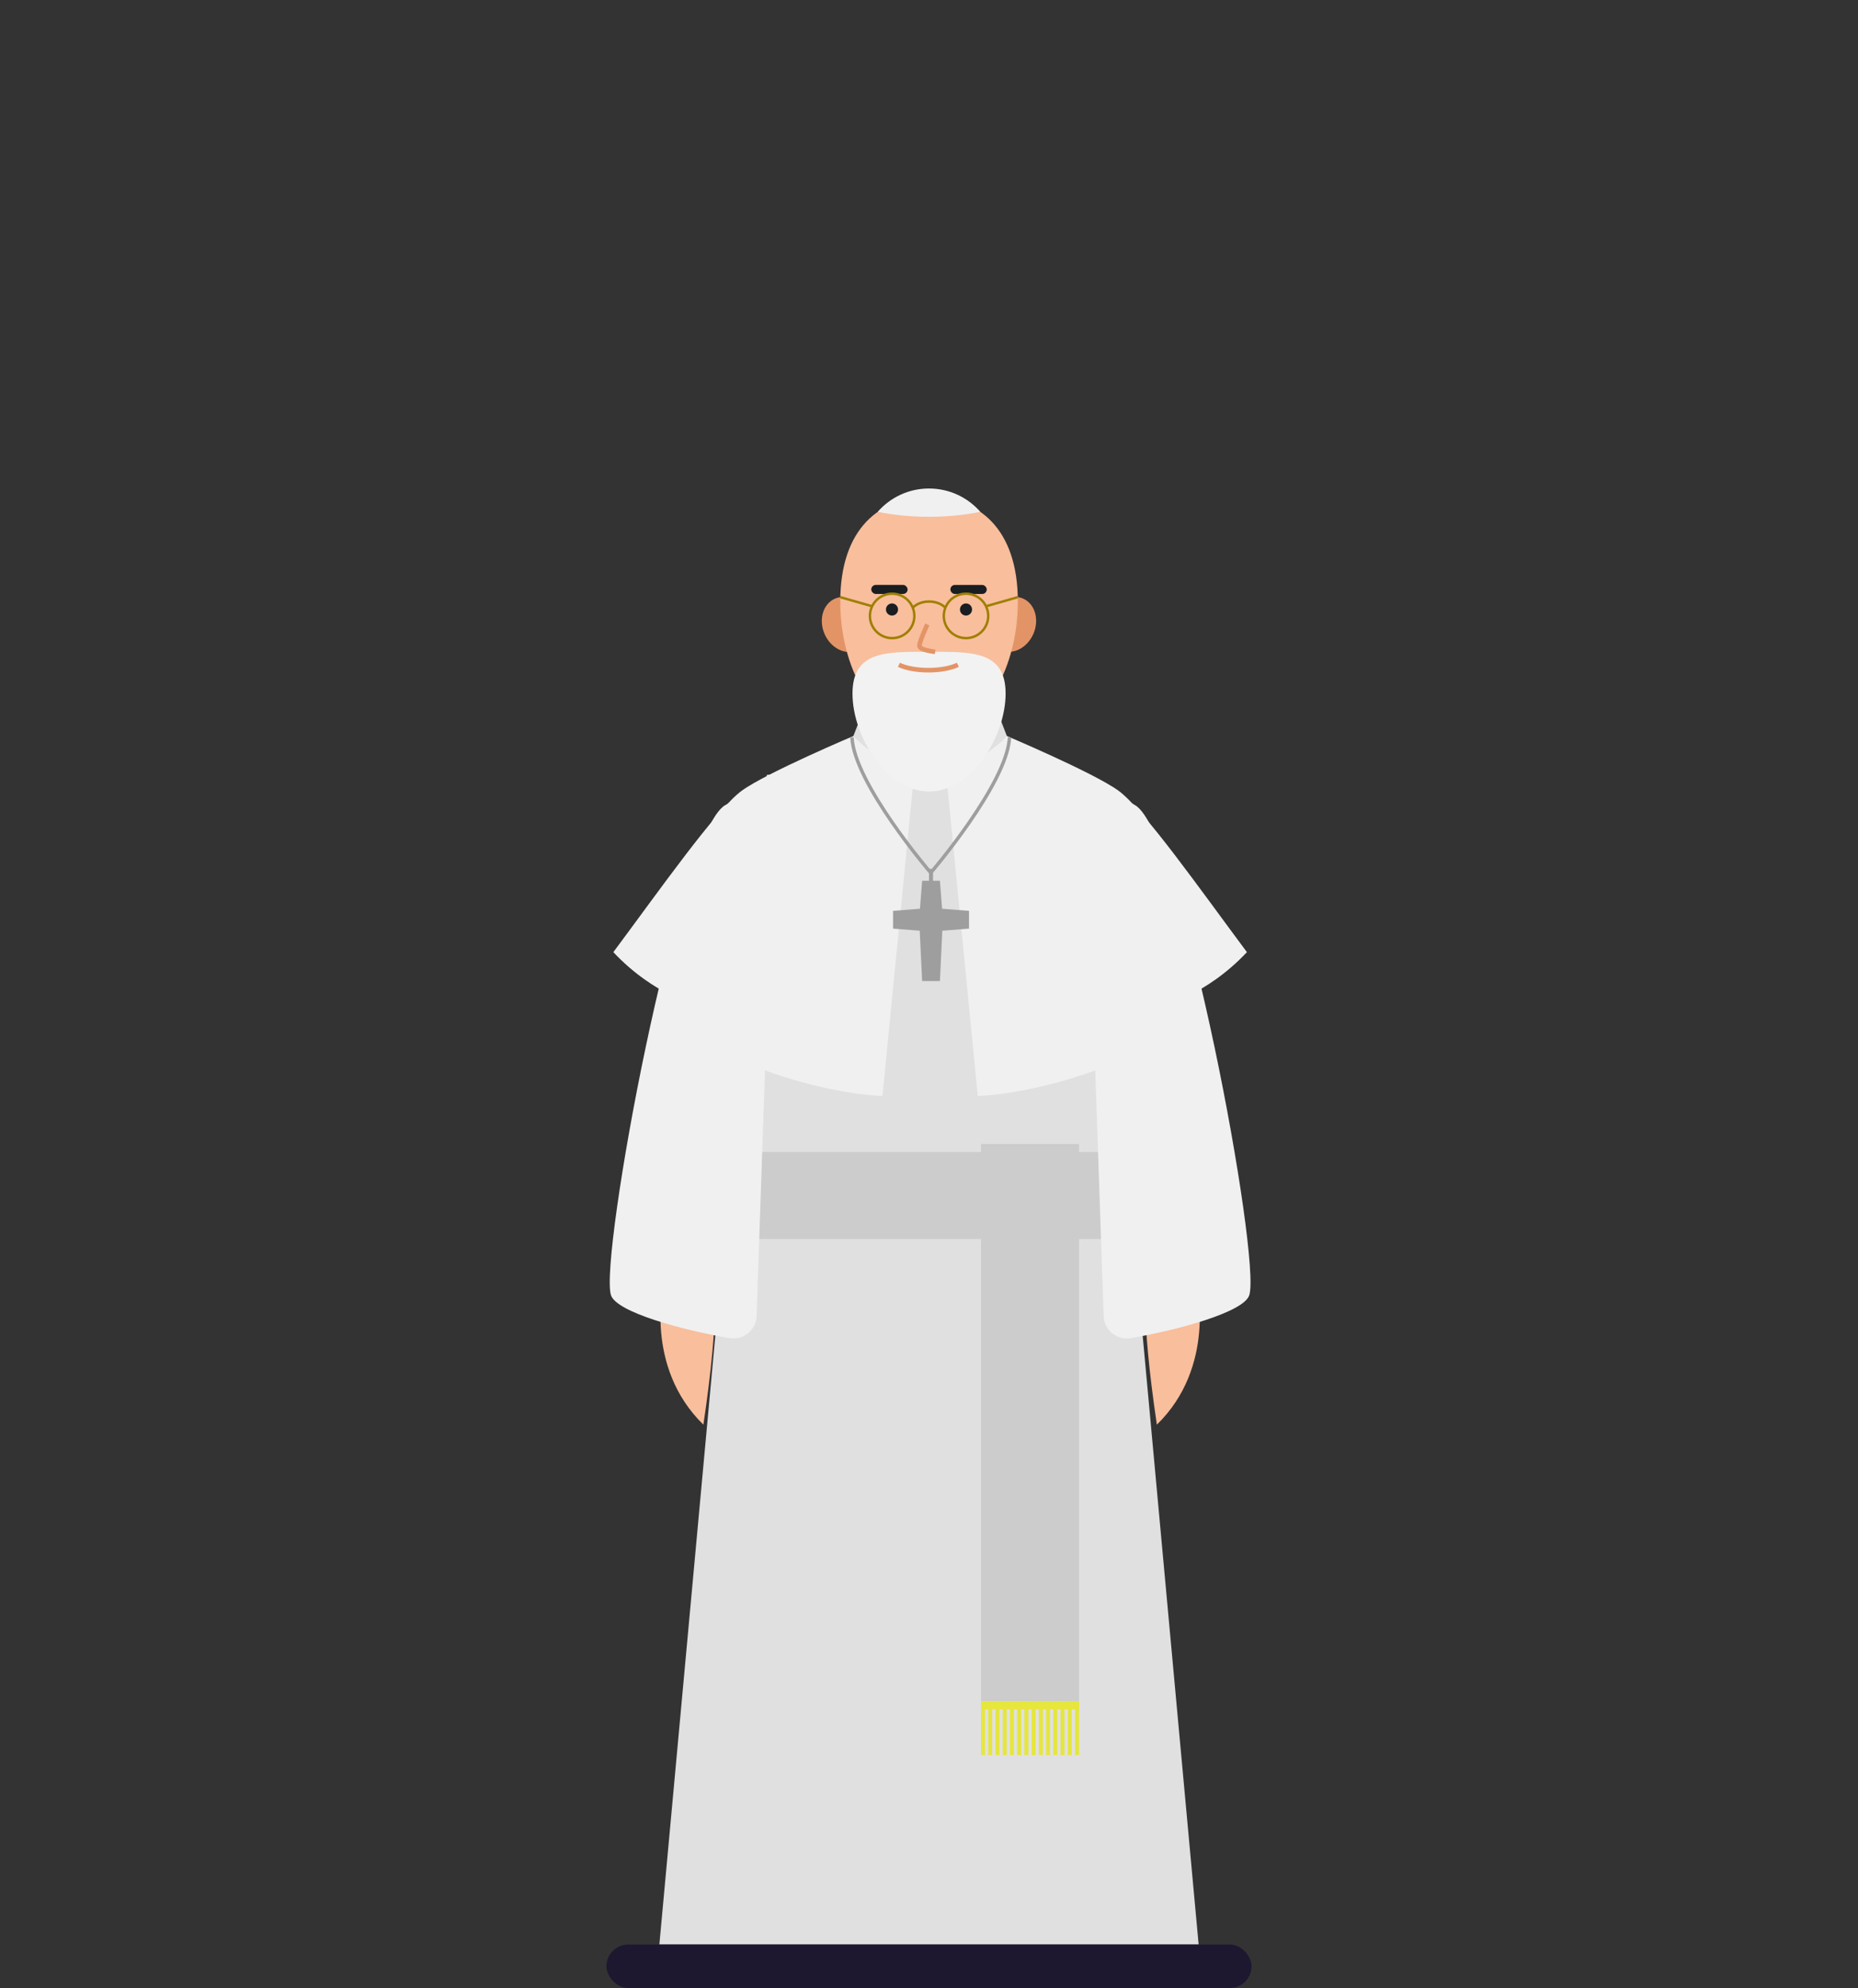 <?xml version="1.0" encoding="UTF-8"?>
<svg id="b" data-name="Warstwa 1" xmlns="http://www.w3.org/2000/svg" viewBox="0 0 1080 1155.18">
  <rect x="0" y="0" width="1080" height="1155.18" fill="#333333" stroke="none"/>
  <path d="m579.56,416.21s-5.72-2.04-16.17-2.93c-10.44-.89-.39,23.61-.39,23.61,0,0,18.22-14.75,16.56-20.68Z" fill="#999"/>
  <path d="m501.75,416.21s5.72-2.04,16.17-2.93c10.44-.89.39,23.61.39,23.61,0,0-18.22-14.75-16.56-20.68Z" fill="#999"/>
  <polygon points="571.9 468.85 510.07 468.85 515.07 392.84 566.9 392.84 571.9 468.85" fill="#e39466"/>
  <polygon points="634.23 450.16 445.77 450.16 383.27 1129.91 696.73 1129.91 634.23 450.16" fill="#e0e0e0"/>
  <rect x="522.48" y="433.48" width="37" height="17.82" fill="#fff"/>
  <path d="m385.75,746.05s-11.56,48,23.11,81.78c9.78-65.78,6.22-85.33,6.22-85.33l-29.33,3.56Z" fill="#f9be9c"/>
  <rect x="431.64" y="669.4" width="216.72" height="50.54" fill="#ccc"/>
  <path d="m439.78,764.72c-.28,8.17-7.7,14.21-15.75,12.83-26.97-4.61-65.61-14.98-68.88-24.93-7.01-21.3,38.78-268.54,66.33-284.73,27.56-16.19,28.89-11.62,28.89-11.62l-10.59,308.44Z" fill="#f0f0f0"/>
  <path d="m498.3,426.71l33.22,20.93-18.56,189.2s-49.33-.77-109.33-33.27c-4-5.8,2.67-18.96,2.67-18.96,0,0-25.78-5.8-49.78-31.34,26.22-35.21,60-83.2,74.67-93.83,14.67-10.64,67.11-32.72,67.11-32.72Z" fill="#f0f0f0"/>
  <path d="m495.98,427.85l4.06-10.49c.45-1.15,1.89-1.53,2.84-.73,3.67,3.11,7.51,9.88,20.1,15.02,1.82.74,3.25,2.22,3.9,4.08,1.98,5.58,4.65,15.02,4.65,15.02,0,0-22.6-9.63-35.54-22.91Z" fill="#e0e0e0"/>
  <path d="m695.56,746.05s11.56,48-23.11,81.78c-9.78-65.78-6.22-85.33-6.22-85.33l29.33,3.56Z" fill="#f9be9c"/>
  <path d="m641.53,764.72c.28,8.17,7.7,14.21,15.75,12.83,26.97-4.61,65.61-14.98,68.88-24.93,7.01-21.3-38.78-268.54-66.33-284.73-27.56-16.19-28.89-11.62-28.89-11.62l10.59,308.44Z" fill="#f0f0f0"/>
  <path d="m583.01,426.71l-33.22,20.93,18.56,189.2s49.33-.77,109.33-33.27c4-5.8-2.67-18.96-2.67-18.96,0,0,25.78-5.8,49.78-31.34-26.22-35.21-60-83.2-74.67-93.83-14.67-10.64-67.11-32.72-67.11-32.72Z" fill="#f0f0f0"/>
  <path d="m585.33,427.85l-4.06-10.49c-.45-1.15-1.89-1.53-2.84-.73-3.67,3.11-7.51,9.88-20.1,15.02-1.82.74-3.25,2.22-3.9,4.08-1.98,5.58-4.65,15.02-4.65,15.02,0,0,22.6-9.63,35.54-22.91Z" fill="#e0e0e0"/>
  <g>
    <rect x="540.01" y="504.89" width="2.34" height="9.11" fill="#9e9e9e"/>
    <path d="m541.01,507.16s-44.56-51.91-45.79-78.73" fill="none" stroke="#9e9e9e" stroke-miterlimit="10" stroke-width="2"/>
    <path d="m541.01,507.16s44.56-51.91,45.79-78.73" fill="none" stroke="#9e9e9e" stroke-miterlimit="10" stroke-width="2"/>
    <polygon points="563.26 529.27 547.62 528.04 546.34 511.77 536.02 511.77 534.74 528.04 519.1 529.27 519.1 539.59 534.61 540.81 536.02 570.07 546.34 570.07 547.74 540.81 563.26 539.59 563.26 529.27" fill="#9e9e9e"/>
  </g>
  <rect x="352.52" y="1129.91" width="374.96" height="25.27" rx="12.63" ry="12.63" fill="#1d1730"/>
  <rect x="570.24" y="664.74" width="56.94" height="323.78" fill="#ccc"/>
  <g>
    <rect x="570.24" y="988.52" width="2.31" height="31.33" fill="#e6e63c"/>
    <rect x="574.44" y="988.52" width="2.31" height="31.33" fill="#e6e63c"/>
    <rect x="578.64" y="988.52" width="2.31" height="31.33" fill="#e6e63c"/>
    <rect x="582.85" y="988.52" width="2.31" height="31.33" fill="#e6e63c"/>
    <rect x="587.05" y="988.52" width="2.31" height="31.33" fill="#e6e63c"/>
    <rect x="591.25" y="988.52" width="2.31" height="31.33" fill="#e6e63c"/>
    <rect x="595.45" y="988.52" width="2.31" height="31.33" fill="#e6e63c"/>
    <rect x="599.65" y="988.52" width="2.31" height="31.33" fill="#e6e63c"/>
    <rect x="603.86" y="988.52" width="2.31" height="31.33" fill="#e6e63c"/>
    <rect x="608.06" y="988.52" width="2.31" height="31.33" fill="#e6e63c"/>
    <rect x="612.26" y="988.52" width="2.31" height="31.33" fill="#e6e63c"/>
    <rect x="616.46" y="988.52" width="2.31" height="31.33" fill="#e6e63c"/>
    <rect x="620.66" y="988.52" width="2.31" height="31.33" fill="#e6e63c"/>
    <rect x="624.87" y="988.52" width="2.31" height="31.33" fill="#e6e63c"/>
    <rect x="570.24" y="988.52" width="56.94" height="4.64" fill="#e6e63c"/>
  </g>
  <g>
    <g>
      <ellipse cx="588.23" cy="362.86" rx="16.35" ry="13.62" transform="translate(25.33 763.89) rotate(-67.14)" fill="#e39466"/>
      <ellipse cx="491.77" cy="362.86" rx="13.62" ry="16.35" transform="translate(-102.35 219.58) rotate(-22.86)" fill="#e39466"/>
    </g>
    <path d="m591.63,349.53c0,42.63-23.1,77.18-51.6,77.18s-51.6-34.56-51.6-77.18,23.1-60.72,51.6-60.72,51.6,18.1,51.6,60.72Z" fill="#f9be9c"/>
    <path d="m584.53,403.01c0,25.1-19.92,56.94-44.5,56.94s-44.5-31.84-44.5-56.94,19.92-24.26,44.5-24.26,44.5-.84,44.5,24.26Z" fill="#f2f2f2"/>
    <rect x="506.44" y="339.88" width="21.13" height="5.26" rx="2.63" ry="2.63" fill="#1a1e21"/>
    <circle cx="518.49" cy="354.16" r="3.52" fill="#1a1e21"/>
    <path d="m522.51,386.28c3.84,1.9,10.07,3.14,17.13,3.14s13.28-1.24,17.13-3.14" fill="none" stroke="#e39466" stroke-miterlimit="10" stroke-width="2.67"/>
    <rect x="552.43" y="339.88" width="21.13" height="5.26" rx="2.63" ry="2.63" transform="translate(1125.99 685.03) rotate(-180)" fill="#1a1e21"/>
    <circle cx="561.51" cy="354.16" r="3.52" fill="#1a1e21"/>
    <path d="m543.58,378.74s-9.12-.89-9.12-3.48,4.56-12.39,4.56-12.39" fill="none" stroke="#e39466" stroke-miterlimit="10" stroke-width="2.67"/>
    <g>
      <path d="m549.42,353.03c-2.11-2.12-5.53-3.5-9.39-3.5s-7.29,1.38-9.39,3.5" fill="none" stroke="#9e7f00" stroke-miterlimit="10" stroke-width="1.41"/>
      <circle cx="518.57" cy="357.89" r="12.91" fill="none" stroke="#9e7f00" stroke-miterlimit="10" stroke-width="1.41"/>
      <circle cx="561.51" cy="357.89" r="12.91" fill="none" stroke="#9e7f00" stroke-miterlimit="10" stroke-width="1.41"/>
      <line x1="591.63" y1="347" x2="573.14" y2="352.27" fill="none" stroke="#9e7f00" stroke-miterlimit="10" stroke-width="1.41"/>
      <line x1="488.42" y1="347" x2="506.91" y2="352.27" fill="none" stroke="#9e7f00" stroke-miterlimit="10" stroke-width="1.41"/>
    </g>
  </g>
  <path d="m539.97,300.29h.06c10.54,0,20.61-1.03,29.81-2.88-7.27-8.3-17.93-13.56-29.83-13.56h-.01c-11.9,0-22.56,5.26-29.83,13.56,9.21,1.85,19.27,2.88,29.81,2.88Z" fill="#f0f0f0"/>
</svg>
